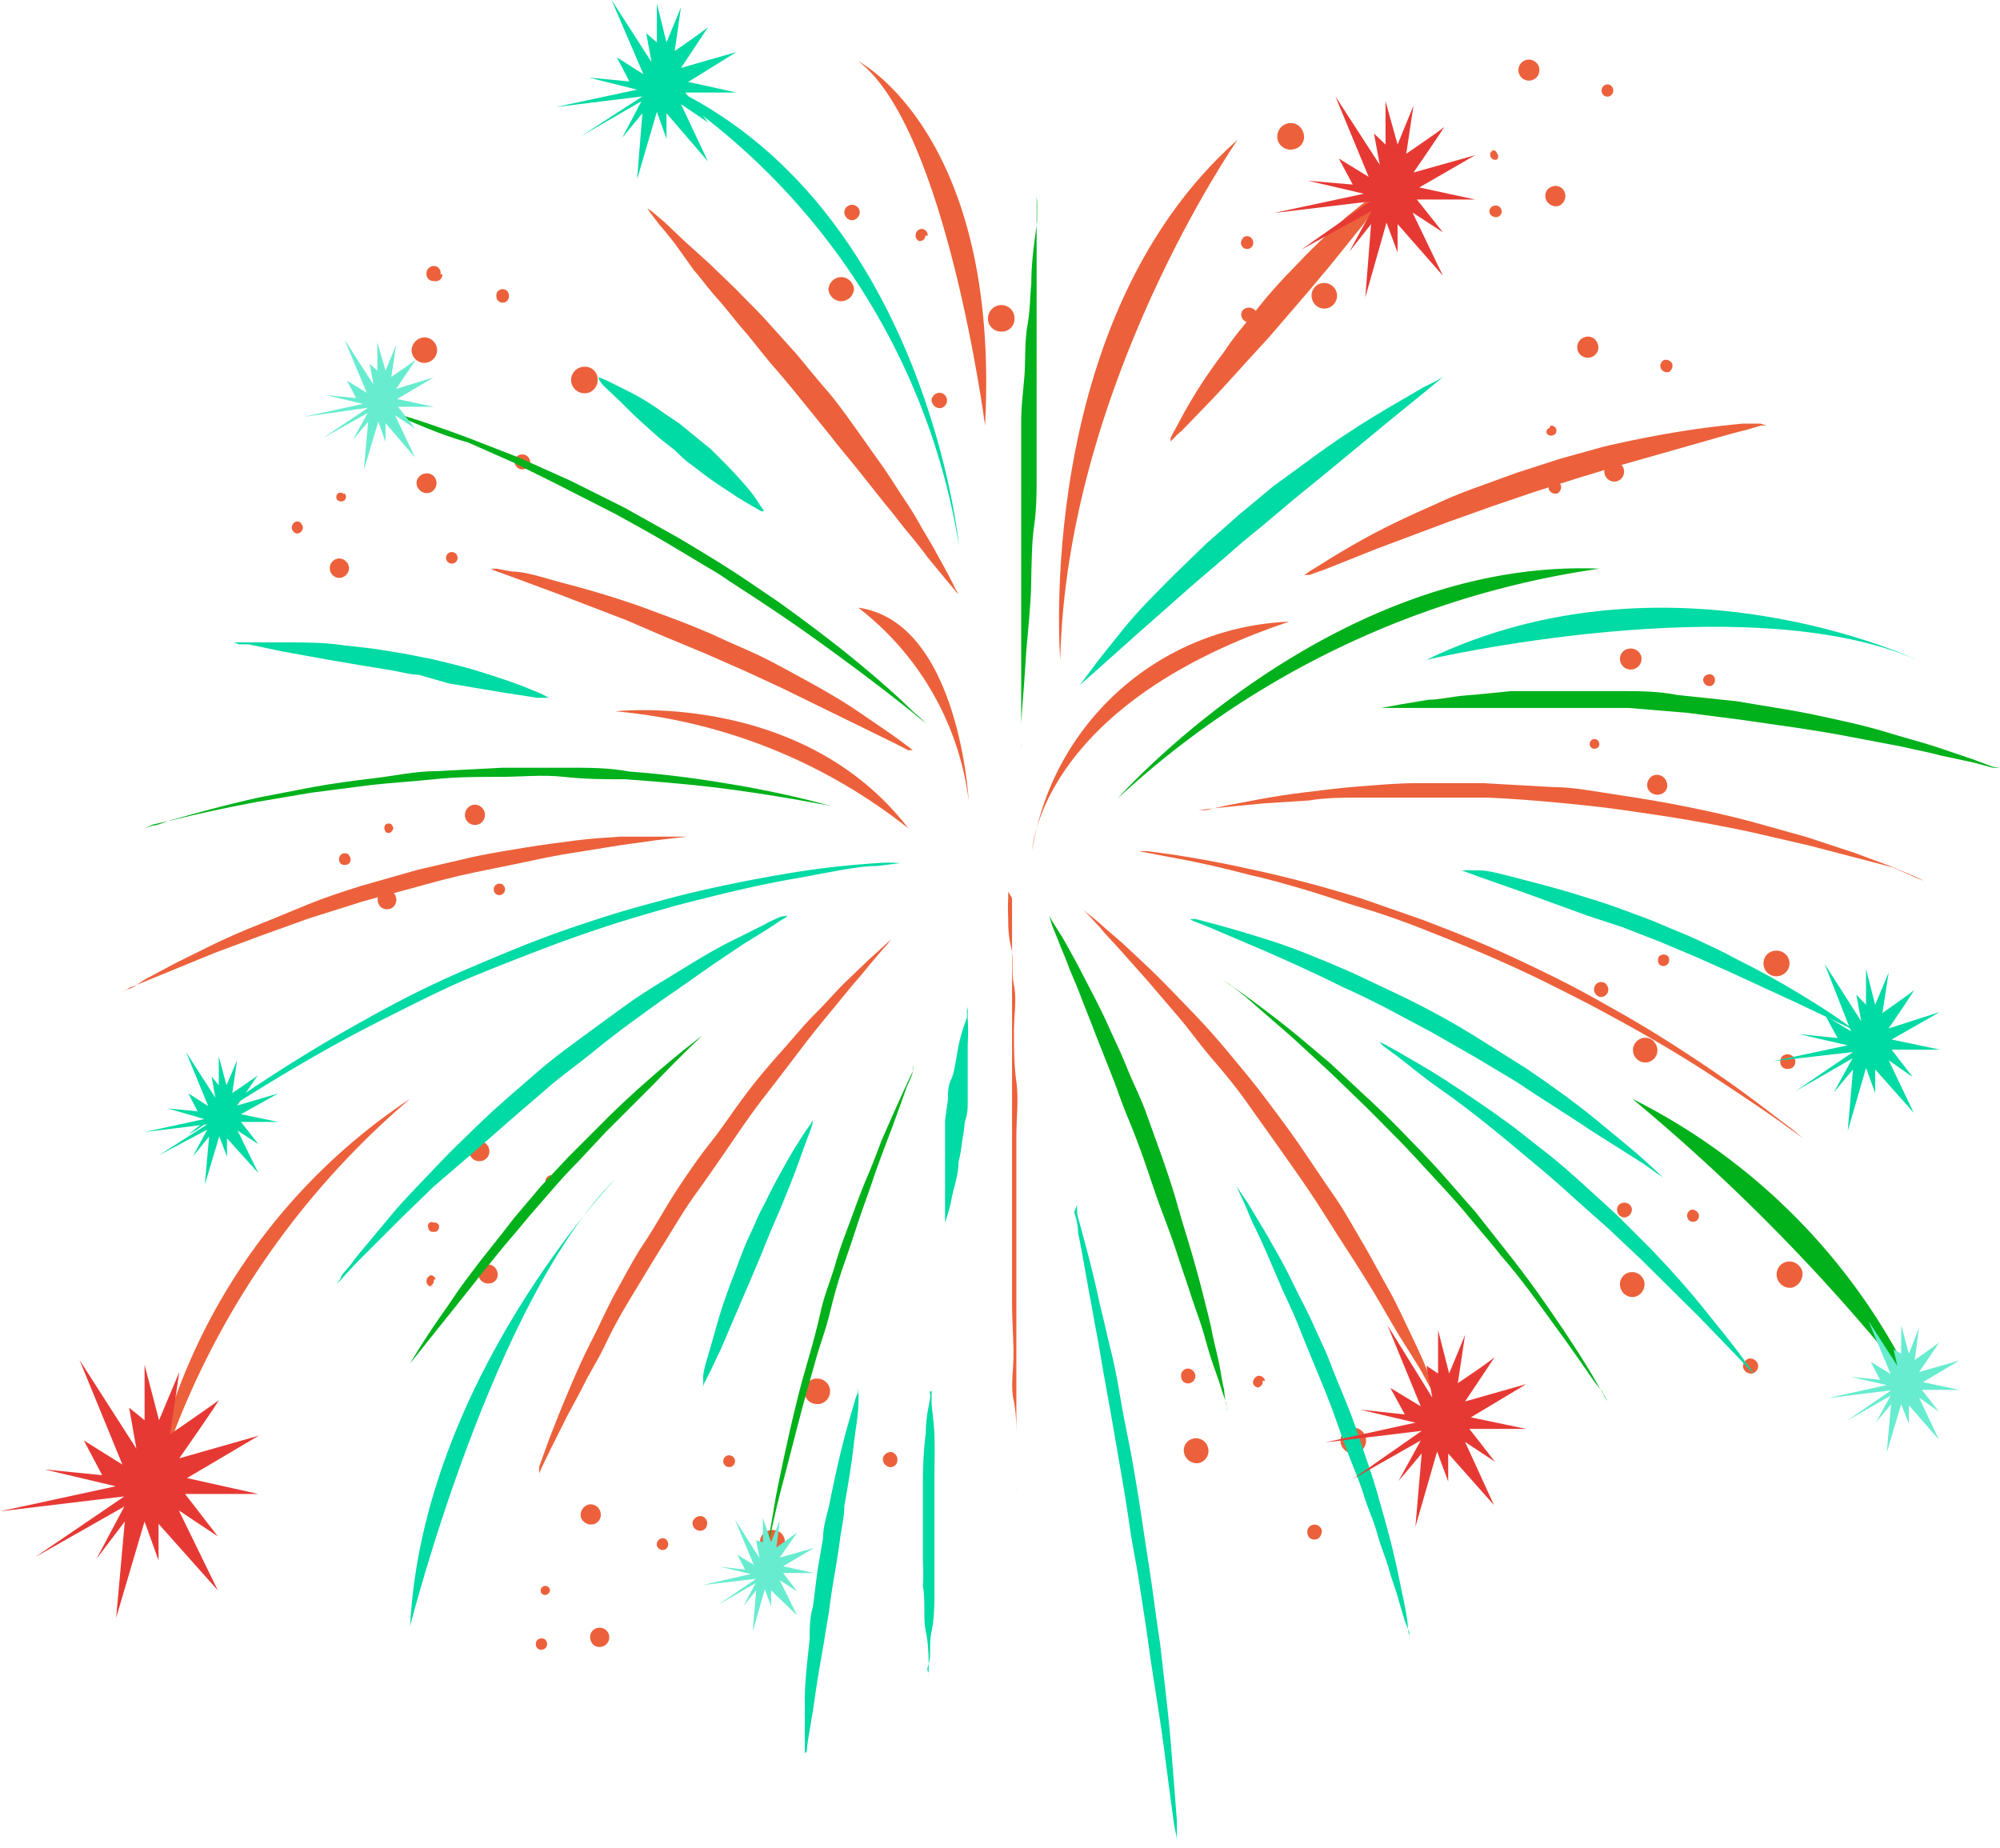 <svg xmlns="http://www.w3.org/2000/svg" viewBox="0 0 41.5 38.35"><defs><style>.cls-1{isolation:isolate;}.cls-2{mix-blend-mode:hard-light;}.cls-3{fill:#ec613b;}.cls-4{fill:#00b11b;}.cls-5{fill:#00daa4;}.cls-6{fill:#e73934;}.cls-7{fill:#67eccf;}</style></defs><g class="cls-1"><g id="Capa_2" data-name="Capa 2"><g id="Layer_1" data-name="Layer 1"><g class="cls-2"><path class="cls-3" d="M34.12,26.6a.27.27,0,0,1-.2.31h0a.26.26,0,0,1-.3-.21h0a.25.25,0,0,1,.2-.3h0a.26.26,0,0,1,.3.2Z"/><path class="cls-3" d="M33.86,25.07a.17.17,0,0,1-.13.19h0a.15.15,0,0,1-.17-.12h0a.14.14,0,0,1,.11-.18h0a.16.16,0,0,1,.19.11Z"/><path class="cls-3" d="M36.48,28.32a.16.16,0,0,1-.12.18h0a.17.17,0,0,1-.19-.12h0a.17.17,0,0,1,.12-.19h0a.17.17,0,0,1,.19.13Z"/><path class="cls-3" d="M37.4,26.39a.3.3,0,0,1-.22.33h0a.28.28,0,0,1-.31-.22h0a.27.27,0,0,1,.21-.32h0a.28.28,0,0,1,.32.21Z"/><path class="cls-3" d="M35.25,25.2a.12.12,0,0,1-.1.15h0a.12.12,0,0,1-.14-.1h0a.13.13,0,0,1,.09-.15h0a.15.15,0,0,1,.15.1Z"/><path class="cls-3" d="M25.07,30.05a.26.26,0,0,1-.2.31h0a.27.27,0,0,1-.3-.21h0a.25.25,0,0,1,.19-.3h0a.26.26,0,0,1,.31.2Z"/><path class="cls-3" d="M24.8,28.52a.15.15,0,0,1-.11.18h0a.14.14,0,0,1-.18-.12h0a.15.15,0,0,1,.11-.18h0a.16.16,0,0,1,.18.12Z"/><path class="cls-3" d="M27.43,31.76c0,.08-.05.17-.12.18h0a.14.14,0,0,1-.18-.12h0a.15.15,0,0,1,.11-.18h0a.16.16,0,0,1,.19.12Z"/><path class="cls-3" d="M28.34,29.84a.27.27,0,0,1-.21.32h0a.28.28,0,0,1-.31-.21h0a.27.27,0,0,1,.21-.32h0a.26.26,0,0,1,.31.21Z"/><path class="cls-3" d="M26.2,28.65a.12.12,0,0,1-.1.14h0A.12.12,0,0,1,26,28.7h0a.15.15,0,0,1,.1-.15h0a.13.13,0,0,1,.15.1Z"/><path class="cls-3" d="M16.07,31.75a.24.24,0,0,1,.21.29h0a.24.24,0,0,1-.28.21h0a.27.27,0,0,1-.23-.29h0a.26.26,0,0,1,.3-.21Z"/><path class="cls-3" d="M14.56,31.46a.15.15,0,0,1,.11.18h0a.14.14,0,0,1-.17.12h0a.16.16,0,0,1-.13-.17h0a.17.17,0,0,1,.19-.13Z"/><path class="cls-3" d="M18.5,30.13a.16.16,0,0,1,.12.18h0a.14.14,0,0,1-.17.13h0a.17.17,0,0,1-.13-.18h0a.17.17,0,0,1,.18-.13Z"/><path class="cls-3" d="M17,28.61a.26.26,0,0,1,.22.3h0a.26.26,0,0,1-.31.22h0a.25.25,0,0,1-.21-.3h0a.25.25,0,0,1,.3-.22Z"/><path class="cls-3" d="M15.15,30.2a.12.12,0,0,1,.1.14h0a.12.12,0,0,1-.14.1h0a.12.12,0,0,1-.1-.14h0a.12.12,0,0,1,.14-.1Z"/><path class="cls-3" d="M12.4,33.78a.2.2,0,0,1,.24.16h0a.2.2,0,0,1-.16.23h0a.19.19,0,0,1-.23-.16h0a.19.19,0,0,1,.15-.23Z"/><path class="cls-3" d="M11.21,34a.11.11,0,0,1,.14.09h0a.12.12,0,0,1-.09.14h0a.11.11,0,0,1-.14-.1h0a.11.11,0,0,1,.09-.13Z"/><path class="cls-3" d="M13.73,31.92a.11.11,0,0,1,.13.09h0a.12.12,0,0,1-.08.15h0a.13.13,0,0,1-.15-.09h0a.13.13,0,0,1,.1-.15Z"/><path class="cls-3" d="M12.21,31.22a.21.21,0,0,1,.25.16h0a.2.2,0,0,1-.16.25h0a.22.22,0,0,1-.25-.16h0a.23.23,0,0,1,.16-.25Z"/><path class="cls-3" d="M11.29,32.91a.1.1,0,0,1,.12.07h0a.1.1,0,0,1-.07.11h0a.09.09,0,0,1-.12-.07h0a.1.1,0,0,1,.07-.11Z"/><path class="cls-3" d="M10.09,26.24a.2.2,0,0,1,.23.16h0a.18.18,0,0,1-.15.23h0a.21.21,0,0,1-.24-.15h0a.21.21,0,0,1,.16-.24Z"/><path class="cls-3" d="M8.9,26.46a.12.12,0,0,1,.14.09H9a.12.12,0,0,1-.09.14H9a.11.11,0,0,1-.15-.09h0a.13.13,0,0,1,.1-.14Z"/><path class="cls-3" d="M11.41,24.39a.11.11,0,0,1,.14.09h0a.12.12,0,0,1-.09.14h0a.12.12,0,0,1-.14-.09h0a.12.12,0,0,1,.09-.14Z"/><path class="cls-3" d="M9.91,23.68a.21.21,0,0,1,.24.17h0a.2.2,0,0,1-.16.24h0a.21.21,0,0,1-.25-.16h0a.22.22,0,0,1,.17-.25Z"/><path class="cls-3" d="M9,25.37a.09.09,0,0,1,.11.07h0a.11.11,0,0,1-.07.12H9a.09.09,0,0,1-.11-.08h0A.08.08,0,0,1,9,25.37Z"/><path class="cls-3" d="M8.17,18.53a.21.21,0,0,1,0,.28h0a.2.2,0,0,1-.28,0h0a.21.21,0,0,1,0-.28h0a.21.21,0,0,1,.29,0Z"/><path class="cls-3" d="M7.24,17.75a.12.12,0,0,1,0,.17h0a.14.14,0,0,1-.17,0h0a.13.13,0,0,1,0-.18h0a.12.12,0,0,1,.17,0Z"/><path class="cls-3" d="M10.44,18.37a.11.11,0,0,1,0,.17h0a.11.11,0,0,1-.16,0h0a.12.12,0,0,1,0-.17h0a.12.12,0,0,1,.17,0Z"/><path class="cls-3" d="M10,16.76a.21.21,0,0,1,0,.3h0a.21.21,0,0,1-.29,0h0a.21.21,0,0,1,0-.3h0a.2.2,0,0,1,.29,0Z"/><path class="cls-3" d="M8.13,17.12a.09.09,0,0,1,0,.13h0a.09.09,0,0,1-.14,0H8a.11.11,0,0,1,0-.14H8a.11.11,0,0,1,.13,0Z"/><path class="cls-3" d="M7.18,11.65a.19.19,0,0,1,0,.28h0a.19.19,0,0,1-.28,0h0a.2.2,0,0,1,0-.28h0a.19.19,0,0,1,.28,0Z"/><path class="cls-3" d="M6.25,10.87a.11.11,0,0,1,0,.16h0a.1.1,0,0,1-.16,0h0a.12.12,0,0,1,0-.17h0a.1.1,0,0,1,.16,0Z"/><path class="cls-3" d="M9.46,11.49a.12.12,0,0,1,0,.17h0a.12.12,0,0,1-.17,0h0a.12.12,0,0,1,0-.17h0a.12.12,0,0,1,.17,0Z"/><path class="cls-3" d="M9,9.88a.21.21,0,0,1,0,.29h0a.2.2,0,0,1-.29,0h0a.19.19,0,0,1,0-.29h0a.21.21,0,0,1,.29,0Z"/><path class="cls-3" d="M7.15,10.24a.1.1,0,0,1,0,.14h0a.11.11,0,0,1-.14,0H7a.11.11,0,0,1,0-.13H7a.09.09,0,0,1,.13,0Z"/><path class="cls-3" d="M9.07,7.28a.27.27,0,0,1-.28.25h0a.27.27,0,0,1-.25-.27h0A.28.28,0,0,1,8.82,7h0a.27.27,0,0,1,.25.28Z"/><path class="cls-3" d="M9.18,5.69A.14.14,0,0,1,9,5.83H9a.14.14,0,0,1-.15-.16h0A.15.15,0,0,1,9,5.52H9a.14.14,0,0,1,.14.17Z"/><path class="cls-3" d="M11,9.59a.17.17,0,0,1-.18.15h0a.16.16,0,0,1-.14-.17h0a.15.15,0,0,1,.16-.14h0a.16.16,0,0,1,.16.16Z"/><path class="cls-3" d="M12.4,7.9a.27.27,0,0,1-.29.26h0a.28.28,0,0,1-.26-.29h0a.28.28,0,0,1,.3-.26h0a.26.26,0,0,1,.25.29Z"/><path class="cls-3" d="M10.56,6.16a.13.13,0,0,1-.14.12h0a.13.13,0,0,1-.12-.13h0A.13.13,0,0,1,10.43,6h0a.13.13,0,0,1,.13.13Z"/><path class="cls-3" d="M17.72,6a.27.27,0,0,1-.28.25h0A.27.27,0,0,1,17.19,6h0a.27.27,0,0,1,.28-.25h0a.27.27,0,0,1,.25.28Z"/><path class="cls-3" d="M17.84,4.41a.17.17,0,0,1-.17.16h0a.17.17,0,0,1-.15-.18h0a.16.16,0,0,1,.17-.14h0a.16.16,0,0,1,.15.16Z"/><path class="cls-3" d="M19.65,8.32a.16.16,0,0,1-.16.15h0a.18.18,0,0,1-.16-.17h0a.17.17,0,0,1,.17-.15h0a.16.16,0,0,1,.15.17Z"/><path class="cls-3" d="M21.05,6.62a.26.26,0,0,1-.28.26h0a.27.27,0,0,1-.27-.28h0a.28.28,0,0,1,.29-.27h0a.27.27,0,0,1,.26.29Z"/><path class="cls-3" d="M19.2,4.89a.11.11,0,0,1-.13.11h0A.12.12,0,0,1,19,4.87h0a.13.13,0,0,1,.13-.12h0a.13.13,0,0,1,.12.14Z"/><path class="cls-3" d="M27.38,5.89a.27.27,0,0,1,.35.16h0a.27.27,0,0,1-.17.34h0a.26.26,0,0,1-.33-.17h0a.26.26,0,0,1,.15-.33Z"/><path class="cls-3" d="M25.87,6.39a.18.18,0,0,1,.21.1h0a.16.16,0,0,1-.11.19h0a.16.16,0,0,1-.2-.09h0a.14.14,0,0,1,.1-.2Z"/><path class="cls-3" d="M28.79,3.22a.16.16,0,0,1,.2.1h0a.15.15,0,0,1-.1.2h0a.15.15,0,0,1-.2-.1h0a.16.16,0,0,1,.1-.2Z"/><path class="cls-3" d="M26.69,2.57a.27.27,0,0,1,.35.17h0a.26.26,0,0,1-.17.35h0a.28.28,0,0,1-.35-.16h0a.28.28,0,0,1,.17-.36Z"/><path class="cls-3" d="M25.78,4.94A.13.13,0,0,1,26,5h0a.13.13,0,0,1-.08.16h0a.13.13,0,0,1-.16-.07h0a.13.13,0,0,1,.07-.17Z"/><path class="cls-3" d="M32.21,3.87a.2.2,0,0,1,.26.13h0a.22.22,0,0,1-.12.27h0a.22.22,0,0,1-.27-.13h0a.2.2,0,0,1,.13-.27Z"/><path class="cls-3" d="M31,4.27a.12.12,0,0,1,.15.07h0a.12.12,0,0,1-.07.16h0a.14.14,0,0,1-.17-.08h0A.12.12,0,0,1,31,4.27Z"/><path class="cls-3" d="M33.31,1.76a.12.12,0,0,1,.16.08h0a.13.13,0,0,1-.08.16h0a.12.12,0,0,1-.15-.08h0a.13.13,0,0,1,.07-.16Z"/><path class="cls-3" d="M31.65,1.25a.22.22,0,0,1,.28.13h0a.22.22,0,0,1-.13.28h0a.22.22,0,0,1-.28-.13h0a.22.22,0,0,1,.13-.28Z"/><path class="cls-3" d="M30.94,3.13a.08.08,0,0,1,.12.05h0a.09.09,0,0,1,0,.13h0a.1.1,0,0,1-.13-.06h0a.08.08,0,0,1,.06-.12Z"/><path class="cls-3" d="M33.43,9.58a.22.22,0,0,1,.26.14h0a.21.21,0,0,1-.12.26h0a.21.21,0,0,1-.27-.13h0a.22.22,0,0,1,.13-.27Z"/><path class="cls-3" d="M32.23,10a.14.14,0,0,1,.16.07h0a.15.15,0,0,1-.08.17h0a.15.15,0,0,1-.17-.08h0a.13.13,0,0,1,.09-.16Z"/><path class="cls-3" d="M34.53,7.47a.15.15,0,0,1,.17.08h0a.16.16,0,0,1-.07.17h0a.15.15,0,0,1-.17-.08h0a.14.14,0,0,1,.07-.17Z"/><path class="cls-3" d="M32.87,7a.21.21,0,0,1,.28.13h0a.21.21,0,0,1-.13.28h0a.22.22,0,0,1-.28-.13h0A.22.22,0,0,1,32.87,7Z"/><path class="cls-3" d="M32.16,8.84a.1.1,0,0,1,.13.06h0a.1.1,0,0,1-.06.13h0A.11.11,0,0,1,32.1,9h0a.08.08,0,0,1,.06-.12Z"/><path class="cls-3" d="M34.31,16.09a.21.21,0,0,1,.27.13h0a.19.19,0,0,1-.12.26h0a.22.22,0,0,1-.27-.12h0a.22.22,0,0,1,.12-.27Z"/><path class="cls-3" d="M33.12,16.48a.12.12,0,0,1,.15.08h0a.13.13,0,0,1-.07.16h0c-.07,0-.15,0-.16-.07h0a.13.13,0,0,1,.08-.17Z"/><path class="cls-3" d="M35.43,14a.11.11,0,0,1,.15.07h0a.13.13,0,0,1-.07.16h0a.13.13,0,0,1-.16-.08h0a.11.11,0,0,1,.08-.15Z"/><path class="cls-3" d="M33.76,13.47a.23.23,0,0,1,.29.13h0a.22.22,0,0,1-.14.28h0a.22.22,0,0,1-.28-.13h0a.21.21,0,0,1,.13-.28Z"/><path class="cls-3" d="M33.05,15.34a.1.1,0,0,1,.13.07h0a.09.09,0,0,1-.06.12h0a.1.1,0,0,1-.13-.06h0a.11.11,0,0,1,.06-.13Z"/><path class="cls-3" d="M34.32,21.62a.25.25,0,0,1,0,.35h0a.25.25,0,0,1-.36,0h0a.25.25,0,0,1,0-.36h0a.25.25,0,0,1,.36,0Z"/><path class="cls-3" d="M33.33,20.43a.15.15,0,0,1,0,.21h0a.14.14,0,0,1-.21,0h0a.16.16,0,0,1,0-.22h0a.15.15,0,0,1,.21,0Z"/><path class="cls-3" d="M37.21,21.92a.16.16,0,0,1,0,.22h0a.18.18,0,0,1-.23,0h0a.17.17,0,0,1,0-.22h0a.16.16,0,0,1,.22,0Z"/><path class="cls-3" d="M37.05,19.8a.26.26,0,0,1,0,.38h0a.27.27,0,0,1-.38,0h0a.27.27,0,0,1,0-.38h0a.28.28,0,0,1,.38,0Z"/><path class="cls-3" d="M34.6,19.83a.13.13,0,0,1,0,.18h0a.12.12,0,0,1-.17,0h0a.15.15,0,0,1,0-.17h0a.14.14,0,0,1,.18,0Z"/><path class="cls-3" d="M13.43,4.32l.1.07.26.22L14.2,5l.51.46.57.55c.2.21.41.41.62.64l.63.7c.2.24.4.49.61.73s.4.51.58.76.36.51.54.76.32.48.47.71a6.74,6.74,0,0,1,.4.65c.12.2.23.38.32.55l.24.44c.06.12.11.21.14.28a.36.36,0,0,1,.05.1l-.08-.1-.21-.25-.33-.4c-.11-.15-.25-.33-.41-.52s-.31-.4-.49-.61l-.54-.68c-.19-.24-.4-.48-.59-.73l-.6-.74c-.2-.25-.41-.5-.61-.73s-.39-.49-.59-.72-.36-.45-.55-.66-.32-.4-.48-.58L14,5.05c-.12-.15-.22-.28-.32-.39l-.19-.25Z"/><path class="cls-4" d="M21.51,4.09v.14c0,.08,0,.2,0,.36,0,.31,0,.77,0,1.3,0,.28,0,.57,0,.87s0,.64,0,1,0,.68,0,1,0,.71,0,1.07,0,.72-.05,1.07-.05.7-.06,1c0,.68-.09,1.31-.12,1.84s-.08,1-.09,1.31c0,.16,0,.28,0,.37a1.09,1.09,0,0,0,0,.12.55.55,0,0,1,0-.12v-.37c0-.32,0-.77,0-1.31s0-1.17,0-1.84c0-.34,0-.68,0-1s0-.72,0-1.07,0-.73,0-1.08.05-.7.07-1,0-.66.06-1,.05-.6.08-.87c0-.54.09-1,.12-1.3,0-.16,0-.28,0-.36S21.51,4.09,21.51,4.09Z"/><path class="cls-3" d="M28.92,3.74l0,.06L28.76,4l-.45.63-.71.88L27.19,6l-.43.5L26.33,7l-.44.48c-.28.31-.55.61-.79.86l-.58.6a1.42,1.42,0,0,0-.17.16l-.06.06,0-.07a1.88,1.88,0,0,1,.1-.19c.09-.17.21-.4.38-.68s.38-.59.63-.92a5.61,5.61,0,0,1,.38-.51l.42-.52c.14-.17.29-.34.44-.5s.31-.32.45-.47c.3-.3.6-.58.86-.81l.67-.54.2-.14A.21.21,0,0,1,28.92,3.74Z"/><path class="cls-5" d="M29.94,7.82l-.08.07-.23.19-.86.7-1.21,1-.7.57-.7.59c-.24.19-.48.39-.7.59l-.69.59-1.19,1.05-.85.76-.24.21-.09.08.07-.09.18-.24c.15-.21.39-.5.67-.85s.66-.73,1.06-1.13l.64-.62.69-.61.71-.59.74-.54c.47-.35.94-.66,1.35-.91s.77-.45,1-.59l.3-.15Z"/><path class="cls-3" d="M36.65,8.83l-.11,0-.3.09c-.26.06-.63.17-1.09.3l-1.55.44-.86.26-.91.29-.88.3-.87.31-1.52.57-1.08.43-.31.11-.11,0a.34.34,0,0,0,.09-.06l.26-.16c.22-.14.53-.33.93-.55s.88-.45,1.41-.68c.27-.13.54-.24.84-.35l.88-.32.9-.29.9-.25c.6-.14,1.17-.25,1.68-.33s.91-.12,1.21-.15l.37,0Z"/><path class="cls-4" d="M41.5,15.93l-.15,0-.41-.11-.66-.14c-.25-.07-.53-.12-.83-.19l-1-.19c-.35-.07-.72-.13-1.11-.19l-1.18-.17L35,14.79l-1.21-.1c-.41,0-.8,0-1.18,0l-1.08,0h-1c-.3,0-.58,0-.82,0l-.63,0-.41,0h-.14l.13,0,.38-.07.6-.1c.23,0,.5-.07.78-.09s.61-.06.94-.09l1.08,0h1.15c.4,0,.81,0,1.21.08l1.23.13,1.2.2c.4.07.77.16,1.14.24s.7.18,1,.27.61.17.87.26l.68.23.43.16Z"/><path class="cls-3" d="M24.87,16.81l.15,0,.45-.1.69-.13c.28-.05.58-.1.92-.14s.71-.09,1.1-.12.81-.07,1.25-.07.88,0,1.34,0l1.42.08c.47,0,.94.1,1.42.17s.94.15,1.39.24.89.19,1.31.3l1.18.33,1,.33.78.29.49.21.17.08-.16-.06L39.28,18l-.76-.2-1-.26-1.17-.27c-.41-.09-.84-.17-1.29-.25s-.9-.14-1.37-.21-1-.12-1.42-.16-.94-.08-1.4-.1l-1.35,0H28.28c-.4,0-.77,0-1.12.06l-.94.06-.72.07-.47.05Z"/><path class="cls-3" d="M23.62,17.66l.17,0,.46.06c.4.06,1,.16,1.67.31.34.07.71.16,1.1.26s.8.22,1.22.35l1.29.45c.44.17.88.34,1.32.53s.86.39,1.29.6.84.43,1.24.66c.8.44,1.51.9,2.13,1.32S36.62,23,37,23.29a5,5,0,0,1,.4.32l.15.11-.15-.11L37,23.32c-.35-.25-.87-.6-1.48-1s-1.35-.84-2.15-1.27c-.4-.22-.82-.43-1.24-.64s-.86-.41-1.3-.6-.87-.36-1.3-.53-.86-.32-1.29-.45-.82-.27-1.2-.38-.76-.22-1.09-.29c-.68-.18-1.25-.3-1.65-.37l-.47-.09Z"/><path class="cls-5" d="M30.33,18.06h.08l.28,0c.22,0,.55.1.94.2s.85.22,1.34.38c.24.07.5.16.74.25s.53.19.78.3.52.21.77.33.5.23.73.36c.48.24.92.48,1.3.71s.68.42.89.57l.24.17.1.07-.1-.05-.25-.12-.93-.44-1.3-.6-.74-.33-.76-.32-.77-.3L32.94,19l-1.32-.48-.94-.33-.27-.1Z"/><path class="cls-5" d="M24.69,19.07l.12,0,.34.09c.3.08.72.2,1.22.36s1.06.39,1.68.66l.91.43c.32.15.63.31.94.48s.61.35.91.54l.86.54c.56.38,1.07.75,1.48,1.09s.76.62,1,.84l.27.25.09.08-.11-.07-.28-.2L33,23.45c-.44-.3-1-.64-1.53-1l-.87-.52-.91-.52-.92-.49c-.31-.16-.62-.31-.91-.44-.58-.29-1.14-.54-1.62-.75l-1.15-.49-.33-.13Z"/><path class="cls-5" d="M28.62,21.62l.11.05.29.16c.24.14.6.34,1,.6s.89.59,1.38.95l.74.58c.25.2.5.42.74.64s.49.44.72.66l.67.67c.43.45.81.88,1.12,1.27s.57.7.74.94.16.2.2.27l.07.1-.09-.08-.23-.25-.83-.86-1.19-1.18-.69-.65-.72-.64c-.24-.22-.49-.44-.73-.64l-.72-.6c-.46-.38-.91-.73-1.3-1s-.7-.54-.93-.71l-.26-.19Z"/><path class="cls-4" d="M25.4,20.35l.11.07.32.23c.26.19.64.47,1.08.83l.69.58.74.69c.26.24.52.49.78.76s.51.52.76.8.49.56.73.83l.67.85c.43.54.8,1.07,1.11,1.53s.55.84.71,1.12.15.25.19.32l.07.11a.68.68,0,0,1-.08-.11c0-.07-.11-.17-.21-.31s-.44-.64-.77-1.09-.71-1-1.15-1.5c-.21-.27-.45-.54-.68-.82s-.48-.55-.74-.83-.49-.54-.75-.8-.51-.52-.76-.76-.49-.48-.73-.7l-.66-.61-1-.87c-.13-.1-.22-.18-.3-.23Z"/><path class="cls-3" d="M22.48,18.88l.12.1a4.19,4.19,0,0,1,.33.28c.14.12.31.26.5.44s.4.37.62.59.46.47.71.73.5.54.74.83.51.61.75.93.49.65.73,1,.45.67.68,1,.41.66.61,1,.36.65.53.95.3.59.43.86.25.52.34.74.18.42.25.58.1.29.14.37a.75.75,0,0,1,.05.14.92.92,0,0,0-.07-.13l-.19-.36c-.08-.15-.18-.34-.3-.55L29,27.66l-.49-.84c-.18-.29-.37-.6-.58-.92s-.41-.65-.64-1-.45-.66-.69-1-.47-.66-.71-1-.48-.63-.73-.92-.47-.6-.69-.86l-.65-.76-.56-.63c-.17-.19-.32-.34-.43-.48l-.28-.3Z"/><path class="cls-4" d="M21.77,19l.06.11.19.3c.08.13.17.3.27.48s.21.4.33.63.25.48.37.75.26.55.38.85.27.6.39.91l.36,1c.11.32.22.64.32,1s.19.63.28.94.17.6.24.88.14.54.19.79.11.47.15.67.06.38.1.52a2.08,2.08,0,0,0,.05.34,1.13,1.13,0,0,0,0,.12,1.26,1.26,0,0,0,0-.12c0-.08-.06-.19-.1-.33s-.1-.3-.17-.5-.13-.41-.2-.66-.17-.5-.26-.78-.19-.56-.29-.87-.21-.6-.33-.92-.22-.63-.33-.95-.23-.64-.36-.95-.23-.62-.35-.92l-.34-.86c-.1-.27-.21-.53-.3-.77s-.19-.45-.26-.64-.15-.36-.2-.5l-.13-.32Z"/><path class="cls-5" d="M25.64,24.58l.06.1.19.28.27.45c.1.16.21.36.33.57s.24.44.36.69.27.52.39.79.26.55.37.84.24.59.36.89.22.6.32.9.2.58.28.86.16.56.23.82.13.51.18.74.09.44.13.62.07.36.09.49,0,.23.05.31a.87.87,0,0,1,0,.11.45.45,0,0,0,0-.11c0-.07-.06-.17-.1-.3s-.09-.29-.14-.47-.13-.38-.19-.6-.17-.47-.24-.73-.19-.51-.28-.8-.21-.56-.32-.85-.21-.59-.32-.89-.23-.59-.35-.88-.24-.58-.35-.86-.23-.53-.35-.79l-.3-.7c-.1-.23-.19-.43-.28-.61s-.14-.33-.2-.46l-.14-.3A.7.7,0,0,0,25.64,24.58Z"/><path class="cls-5" d="M22.35,25a1.29,1.29,0,0,0,0,.14c0,.1.06.24.1.42.1.36.24.88.37,1.5.08.31.15.64.24,1s.15.73.22,1.13.16.79.23,1.2.14.83.2,1.24.13.84.19,1.26.11.81.17,1.2c.09.79.18,1.52.23,2.15s.09,1.16.12,1.53c0,.18,0,.32,0,.42v.15s0-.05,0-.15-.05-.24-.07-.42c-.05-.37-.12-.89-.2-1.51s-.21-1.36-.32-2.14c-.05-.39-.12-.8-.18-1.21s-.15-.82-.21-1.24-.13-.84-.2-1.24-.14-.82-.21-1.21-.14-.77-.2-1.13-.13-.7-.18-1c-.12-.63-.2-1.14-.28-1.51,0-.18-.05-.33-.08-.43Z"/><path class="cls-3" d="M20.92,18.5l0,.14a3.94,3.94,0,0,0,0,.4c0,.17,0,.37.06.61s0,.51.06.8,0,.61,0,.94,0,.7.05,1.06,0,.75,0,1.13,0,.77,0,1.17v3.34c0,.34,0,.66,0,.95s0,.56,0,.8,0,.44,0,.61,0,.31,0,.41a1.16,1.16,0,0,0,0,.13.73.73,0,0,1,0-.13c0-.1,0-.23,0-.4s0-.38,0-.62,0-.51-.06-.8,0-.61,0-.94S21,27.41,21,27s0-.74,0-1.12,0-.78,0-1.17,0-.78,0-1.16,0-.77,0-1.13V21.41c0-.34,0-.66,0-.95s0-.56,0-.8,0-.45,0-.62,0-.31,0-.4Z"/><path class="cls-5" d="M20.08,20.89V21s0,.08,0,.14a4.3,4.3,0,0,1,0,.53c0,.22,0,.47,0,.75,0,.13,0,.27,0,.42s0,.28-.06.43a3.18,3.18,0,0,1-.06.43,2.7,2.7,0,0,1-.07.41c0,.28-.1.52-.14.74s-.1.4-.14.52a1,1,0,0,1,0,.15l0,.05a.18.18,0,0,0,0-.05.86.86,0,0,0,0-.15c0-.14,0-.31,0-.53s0-.48,0-.75l0-.42c0-.14,0-.29,0-.42l.06-.44c0-.14,0-.28.07-.42s.11-.52.16-.74.11-.39.16-.52a.48.48,0,0,0,0-.14Z"/><path class="cls-5" d="M19.33,28.86v.06s0,.11,0,.19.05.39.06.67,0,.6,0,.95v.53c0,.18,0,.37,0,.56v.55c0,.18,0,.36,0,.54,0,.34,0,.67-.06.94s0,.51-.06.68,0,.14,0,.18v.07a.31.31,0,0,1,0-.07s0-.1,0-.18,0-.4-.06-.68,0-.6-.06-.94a4.78,4.78,0,0,0,0-.53V31.27c0-.19,0-.36,0-.53q0-.54.06-1c0-.28.05-.51.08-.67s0-.14,0-.19A.15.15,0,0,0,19.33,28.86Z"/><path class="cls-4" d="M18.94,22.11a.25.25,0,0,1,0,.11c0,.07-.06.19-.12.32-.1.28-.24.68-.42,1.15-.09.24-.19.5-.28.77s-.2.56-.3.86-.2.61-.31.92-.2.63-.29,1-.2.64-.3,1-.18.63-.26.93c-.16.6-.3,1.16-.43,1.65s-.21.88-.27,1.16-.06.25-.08.33l0,.12,0-.12c0-.08,0-.19.05-.33s.12-.7.22-1.18.22-1.06.37-1.66c.07-.3.16-.62.25-.93s.18-.64.26-1,.21-.65.31-1,.21-.62.32-.92.21-.58.33-.86.21-.52.3-.76c.2-.46.38-.86.5-1.12l.15-.32Z"/><path class="cls-5" d="M17.81,28.81a.62.62,0,0,1,0,.09,1.49,1.49,0,0,1,0,.25c0,.21-.06.51-.1.87s-.11.78-.19,1.23c0,.23-.06.46-.09.69s-.07.48-.11.71-.08.49-.11.72-.08.47-.11.69c-.08.45-.15.86-.2,1.22s-.11.66-.14.87,0,.18-.06.23v.08a.6.6,0,0,0,0-.08c0-.05,0-.13,0-.25s0-.51,0-.87.05-.78.1-1.24c0-.22,0-.45.07-.69l.09-.72.12-.71c0-.24.08-.46.13-.69.09-.45.18-.86.27-1.22s.18-.65.24-.86.06-.18.08-.23Z"/><path class="cls-3" d="M18.49,19.49l-.09.12c-.07.07-.16.18-.28.32s-.26.32-.43.51l-.55.67c-.2.24-.41.51-.63.8s-.45.59-.69.9-.47.65-.71,1-.47.68-.7,1-.45.7-.67,1.05-.42.69-.61,1-.39.66-.55,1-.33.6-.47.88-.28.52-.39.74l-.29.58-.18.37-.06.14a1.31,1.31,0,0,1,0-.14l.14-.39c.06-.17.14-.37.23-.6s.2-.49.32-.77.26-.59.42-.9.31-.66.5-1,.37-.69.58-1,.43-.72.66-1.07.47-.7.71-1,.48-.67.73-1,.49-.61.74-.89.46-.54.69-.77.42-.45.61-.64l.49-.47.33-.3Z"/><path class="cls-5" d="M16.34,19a.32.32,0,0,1-.11.08l-.32.21-.5.31-.64.43-.74.52c-.27.18-.54.38-.83.59s-.58.43-.86.66-.6.46-.89.7l-.86.74-.81.71L9,24.62l-.66.64-.56.56-.43.43c-.11.13-.21.22-.26.29l-.1.1a.63.63,0,0,1,.08-.11c0-.08.13-.18.23-.32s.23-.29.38-.47l.5-.6c.19-.22.4-.44.63-.68s.46-.49.72-.74.52-.51.8-.76.57-.5.86-.75.59-.47.89-.69.6-.44.89-.65.58-.39.86-.56.55-.34.79-.48.48-.27.69-.37l.54-.27c.14-.08.27-.13.35-.17Z"/><path class="cls-4" d="M8.51,28.29s.28-.49.78-1.19c.12-.18.25-.37.4-.57s.3-.4.47-.61.34-.43.51-.65l.55-.65L11.8,24l.59-.59c.37-.38.74-.72,1.06-1,.66-.58,1.12-.92,1.12-.92s-.41.38-1,1l-1,1-.56.6c-.2.2-.4.42-.58.63s-.38.43-.56.65-.36.42-.52.62-.34.41-.49.61l-.43.54Z"/><path class="cls-5" d="M3.91,23.54l.16-.13.43-.32c.38-.27.94-.65,1.61-1.07.34-.21.7-.43,1.09-.65s.8-.45,1.23-.67.88-.43,1.35-.63.92-.39,1.39-.57.95-.34,1.42-.49.93-.27,1.38-.39c.89-.23,1.74-.39,2.46-.51s1.33-.17,1.76-.2a3.23,3.23,0,0,1,.49,0l.17,0-.17,0-.49.06c-.42,0-1,.14-1.75.27s-1.56.33-2.45.56c-.45.13-.91.26-1.37.41s-.94.32-1.41.5-.93.36-1.39.55-.91.41-1.33.62-.86.43-1.25.64-.76.42-1.1.62c-.68.4-1.23.75-1.62,1l-.45.31Z"/><path class="cls-3" d="M2.52,20.6l.14-.08c.09,0,.22-.13.39-.22l.6-.32.79-.39c.29-.14.61-.28.94-.41s.68-.28,1-.41.73-.27,1.12-.39l1.16-.33,1.16-.27c.38-.08.75-.14,1.12-.2s.71-.1,1-.14.65-.06.94-.08l.77,0h1l-.39,0-.61.07-.79.11-.93.15c-.33.05-.68.12-1,.19s-.74.15-1.12.23-.76.18-1.15.29-.77.2-1.15.31l-1.11.35-1,.36-.94.35-.78.32-.61.25-.39.16Z"/><path class="cls-4" d="M3,17.19l.17-.06c.11,0,.27-.09.48-.14.42-.12,1-.28,1.71-.44l1.14-.22c.39-.07.82-.13,1.25-.18S8.62,16,9.08,16l1.36-.07h1.34c.44,0,.87,0,1.28.08.83.06,1.58.17,2.22.28s1.17.23,1.53.32l.42.11.14,0-.14,0-.44-.08c-.38-.07-.91-.16-1.56-.25s-1.41-.16-2.25-.22c-.41,0-.83,0-1.28-.05s-.88,0-1.33,0-.91,0-1.37.05-.88.07-1.31.12l-1.24.16-1.12.19c-.7.13-1.28.26-1.68.36l-.48.11Z"/><path class="cls-5" d="M4.85,13.33l.09,0h.23l.83,0c.34,0,.73,0,1.13.06l.62.07.62.1.61.12.57.14c.38.1.7.21,1,.31s.51.2.67.26l.17.09.06,0h-.08l-.22,0-.77-.12-1.07-.18L8.68,14c-.19,0-.4-.07-.61-.1l-.61-.1-.59-.1-1-.18-.71-.15-.2,0Z"/><path class="cls-3" d="M10.18,11.8l.12,0,.33.06c.29,0,.68.14,1.14.26s1,.28,1.54.47l.83.31c.28.11.55.22.83.35s.55.24.8.36.52.27.76.4c.48.26.92.51,1.27.75s.65.44.84.58l.23.17.07.06a.23.23,0,0,0-.09,0l-.27-.14-1-.49-1.37-.67-.78-.36-.82-.36-.82-.34L13,12.87l-1.43-.55-1-.37-.28-.1Z"/><path class="cls-4" d="M7.67,8.41l.16.05.43.13c.37.11.91.29,1.52.52l1,.39,1.07.48,1.1.55,1.11.62c.37.22.72.43,1.08.66s.67.45,1,.67c.64.46,1.22.9,1.69,1.29s.85.73,1.12,1a3,3,0,0,1,.3.28l.1.1L19.2,15l-.33-.27c-.28-.22-.7-.55-1.2-.92s-1.09-.8-1.74-1.23c-.34-.23-.68-.44-1-.66l-1.07-.64c-.37-.22-.74-.42-1.1-.62l-1.1-.56c-.35-.18-.69-.34-1-.5l-.95-.42C9.07,9,8.58,8.76,8.22,8.62l-.4-.15Z"/><path class="cls-5" d="M12.41,7.84h.05l.16.07.5.25a5.42,5.42,0,0,1,.64.4l.34.23.33.27.32.26.28.28c.18.18.34.36.47.51a2.73,2.73,0,0,1,.28.39.28.28,0,0,1,.07.11l0,0-.05,0-.14-.08c-.12-.07-.28-.16-.46-.28s-.4-.26-.61-.42-.22-.17-.33-.25A4.19,4.19,0,0,1,14,9.34l-.33-.26-.29-.26c-.19-.17-.36-.34-.5-.48L12.52,8a.59.59,0,0,1-.08-.11Z"/><path class="cls-5" d="M16.86,23.25l0,.07-.06.18c-.06.15-.14.37-.24.65s-.22.57-.35.89l-.22.51-.21.52-.22.52-.22.51-.38.89c-.12.25-.22.47-.3.62s-.06.14-.07.18l0,.06a.31.31,0,0,0,0-.07,1.52,1.52,0,0,0,0-.19c0-.15.08-.38.16-.66s.16-.58.27-.91c.06-.17.12-.34.19-.52s.13-.35.2-.53.15-.35.23-.52a4.59,4.59,0,0,1,.24-.5c.15-.32.32-.62.46-.87s.28-.46.37-.6l.12-.17A.25.25,0,0,1,16.86,23.25Z"/><path class="cls-3" d="M25.68,2.9S22.13,8,22,13.69C22,13.69,21.43,6.66,25.68,2.9Z"/><path class="cls-5" d="M13.41,1.59a14.09,14.09,0,0,1,6.49,9.74S19.19,3.91,13.41,1.59Z"/><path class="cls-5" d="M12.77,24.46s-4,4.17-4.26,9.28C8.51,33.74,10.22,27,12.77,24.46Z"/><path class="cls-4" d="M33.87,22.8a12.89,12.89,0,0,1,5.9,6.05A40.19,40.19,0,0,0,33.87,22.8Z"/><path class="cls-3" d="M8.51,22.8A12.53,12.53,0,0,0,3,31.65,17.16,17.16,0,0,1,8.51,22.8Z"/><path class="cls-6" d="M3,29.47V28.32l.3,1.15.42-1-.19,1.29s.92-.63,1-.7-.81,1.2-.81,1.2l1.65-.47-1.49.88L5.36,31H3.84l.68.88-.81-.54L4.52,33,3.29,31.62v.76L3,31.57l-.59,2,.18-2L2,32.35l.58-1.09L.73,32.31l1.85-1.26L0,31.36l2.4-.52L.92,30.49l1.2.12-.38-.72.8.5-.89-2.17,1.18,1.84-.15-.85Z"/><path class="cls-6" d="M28.75,3V2.1L29,3l.33-.81-.15,1s.72-.49.78-.55-.63.94-.63.94l1.28-.36-1.16.67,1.16.25H29.4l.54.68-.63-.41.63,1.31L29,4.65v.59l-.23-.62-.44,1.55.12-1.52L28,5.22l.46-.84L27,5.18l1.43-1-2,.24,1.87-.4-1.16-.27.93.08-.29-.54.62.38L27.71,2l.92,1.42-.12-.65Z"/><path class="cls-6" d="M29.84,28.5v-.9l.23.9.33-.8-.15,1s.72-.48.77-.55-.62.93-.62.93l1.27-.36-1.15.69,1.15.24H30.49l.53.68-.62-.41L31,31.23l-.95-1.07v.58l-.23-.62-.45,1.56.13-1.52-.48.57.46-.84-1.41.8,1.43-1-2,.24,1.87-.41-1.15-.27.93.1-.3-.55.63.38-.69-1.68L29.72,29l-.12-.66Z"/><path class="cls-7" d="M39.45,28.09V27.5l.16.59.21-.54-.09.67s.46-.32.5-.36-.41.61-.41.61l.84-.24-.76.45.76.16h-.78l.35.45L39.82,29l.41.87-.62-.71v.38l-.16-.4-.3,1,.09-1-.31.37.3-.55-.92.53.93-.64-1.31.16,1.22-.27-.75-.17.61.06-.19-.37.41.25-.46-1.1.6.93L39.29,28Z"/><path class="cls-7" d="M7.83,7.69V7.1L8,7.69l.22-.53-.1.66s.47-.32.51-.36l-.41.61L9,7.83l-.76.45L9,8.44H8.26l.35.45L8.2,8.62l.41.87L8,8.78v.39l-.15-.42-.3,1,.09-1-.32.38.31-.56-.93.52.94-.63L6.3,8.65l1.23-.27L6.77,8.2l.62.06L7.2,7.9l.41.25-.46-1.1.6.93-.08-.43Z"/><path class="cls-7" d="M15.83,32v-.5L16,32l.18-.45-.07.56.43-.31-.36.52.71-.2-.64.38.64.14h-.64l.29.38-.36-.23.36.73L16,33v.33l-.13-.35-.25.87.07-.85-.26.32.25-.47-.78.45.79-.54-1.11.13,1-.23-.64-.15.52.06-.16-.31.34.21-.39-.94.51.8-.07-.37Z"/><path class="cls-5" d="M29.6,13.69s6.63-1.54,10.17,0C39.77,13.69,34.63,11.26,29.6,13.69Z"/><path class="cls-3" d="M21.42,17.64s.14-3,5.33-4.74A5.62,5.62,0,0,0,21.42,17.64Z"/><path class="cls-3" d="M20.44,8.83s-.81-6.19-2.63-7.56C17.81,1.27,20.76,2.78,20.44,8.83Z"/><path class="cls-4" d="M23.19,16.57s4.41-5,10-4.77A18.57,18.57,0,0,0,23.19,16.57Z"/><path class="cls-3" d="M18.85,17.19a11.41,11.41,0,0,0-6.08-2.43S16.64,14.32,18.85,17.19Z"/><path class="cls-3" d="M17.81,12.61a6,6,0,0,1,2.29,4S19.9,12.9,17.81,12.61Z"/><path class="cls-5" d="M38.72,20.85v-.74l.19.74.28-.67-.13.84s.59-.41.65-.47-.52.79-.52.79L40.25,21l-1,.57,1,.21h-1l.44.57L39.19,22l.52,1.09-.8-.9v.49l-.19-.52-.38,1.31.11-1.28-.4.48.39-.71-1.18.68,1.19-.81-1.66.19,1.55-.33-1-.23.79.08-.25-.46.53.32L37.86,20l.76,1.19-.1-.55Z"/><path class="cls-5" d="M4.54,22.52v-.6l.16.6L4.92,22l-.1.68s.48-.32.53-.37l-.43.63.85-.25L5,23.12l.77.16H5l.36.46-.43-.28.43.88-.65-.72V24l-.16-.42-.3,1,.09-1L4,24l.3-.56-1,.53,1-.64L3,23.49l1.24-.27L3.48,23l.62.06-.19-.37.41.26-.46-1.12.61.95-.08-.44Z"/><path class="cls-5" d="M13.63.88V.07l.2.81.3-.73L14,1.06s.64-.44.69-.5-.56.85-.56.85l1.15-.33-1,.62,1,.22H14.22l.47.62-.56-.38.56,1.19-.86-1v.53l-.2-.56-.41,1.4.11-1.37-.42.51.4-.76-1.26.73L13.33,2l-1.79.22,1.68-.36-1-.25.84.08-.26-.5.55.35L12.69,0l.83,1.29-.11-.6Z"/></g></g></g></g></svg>